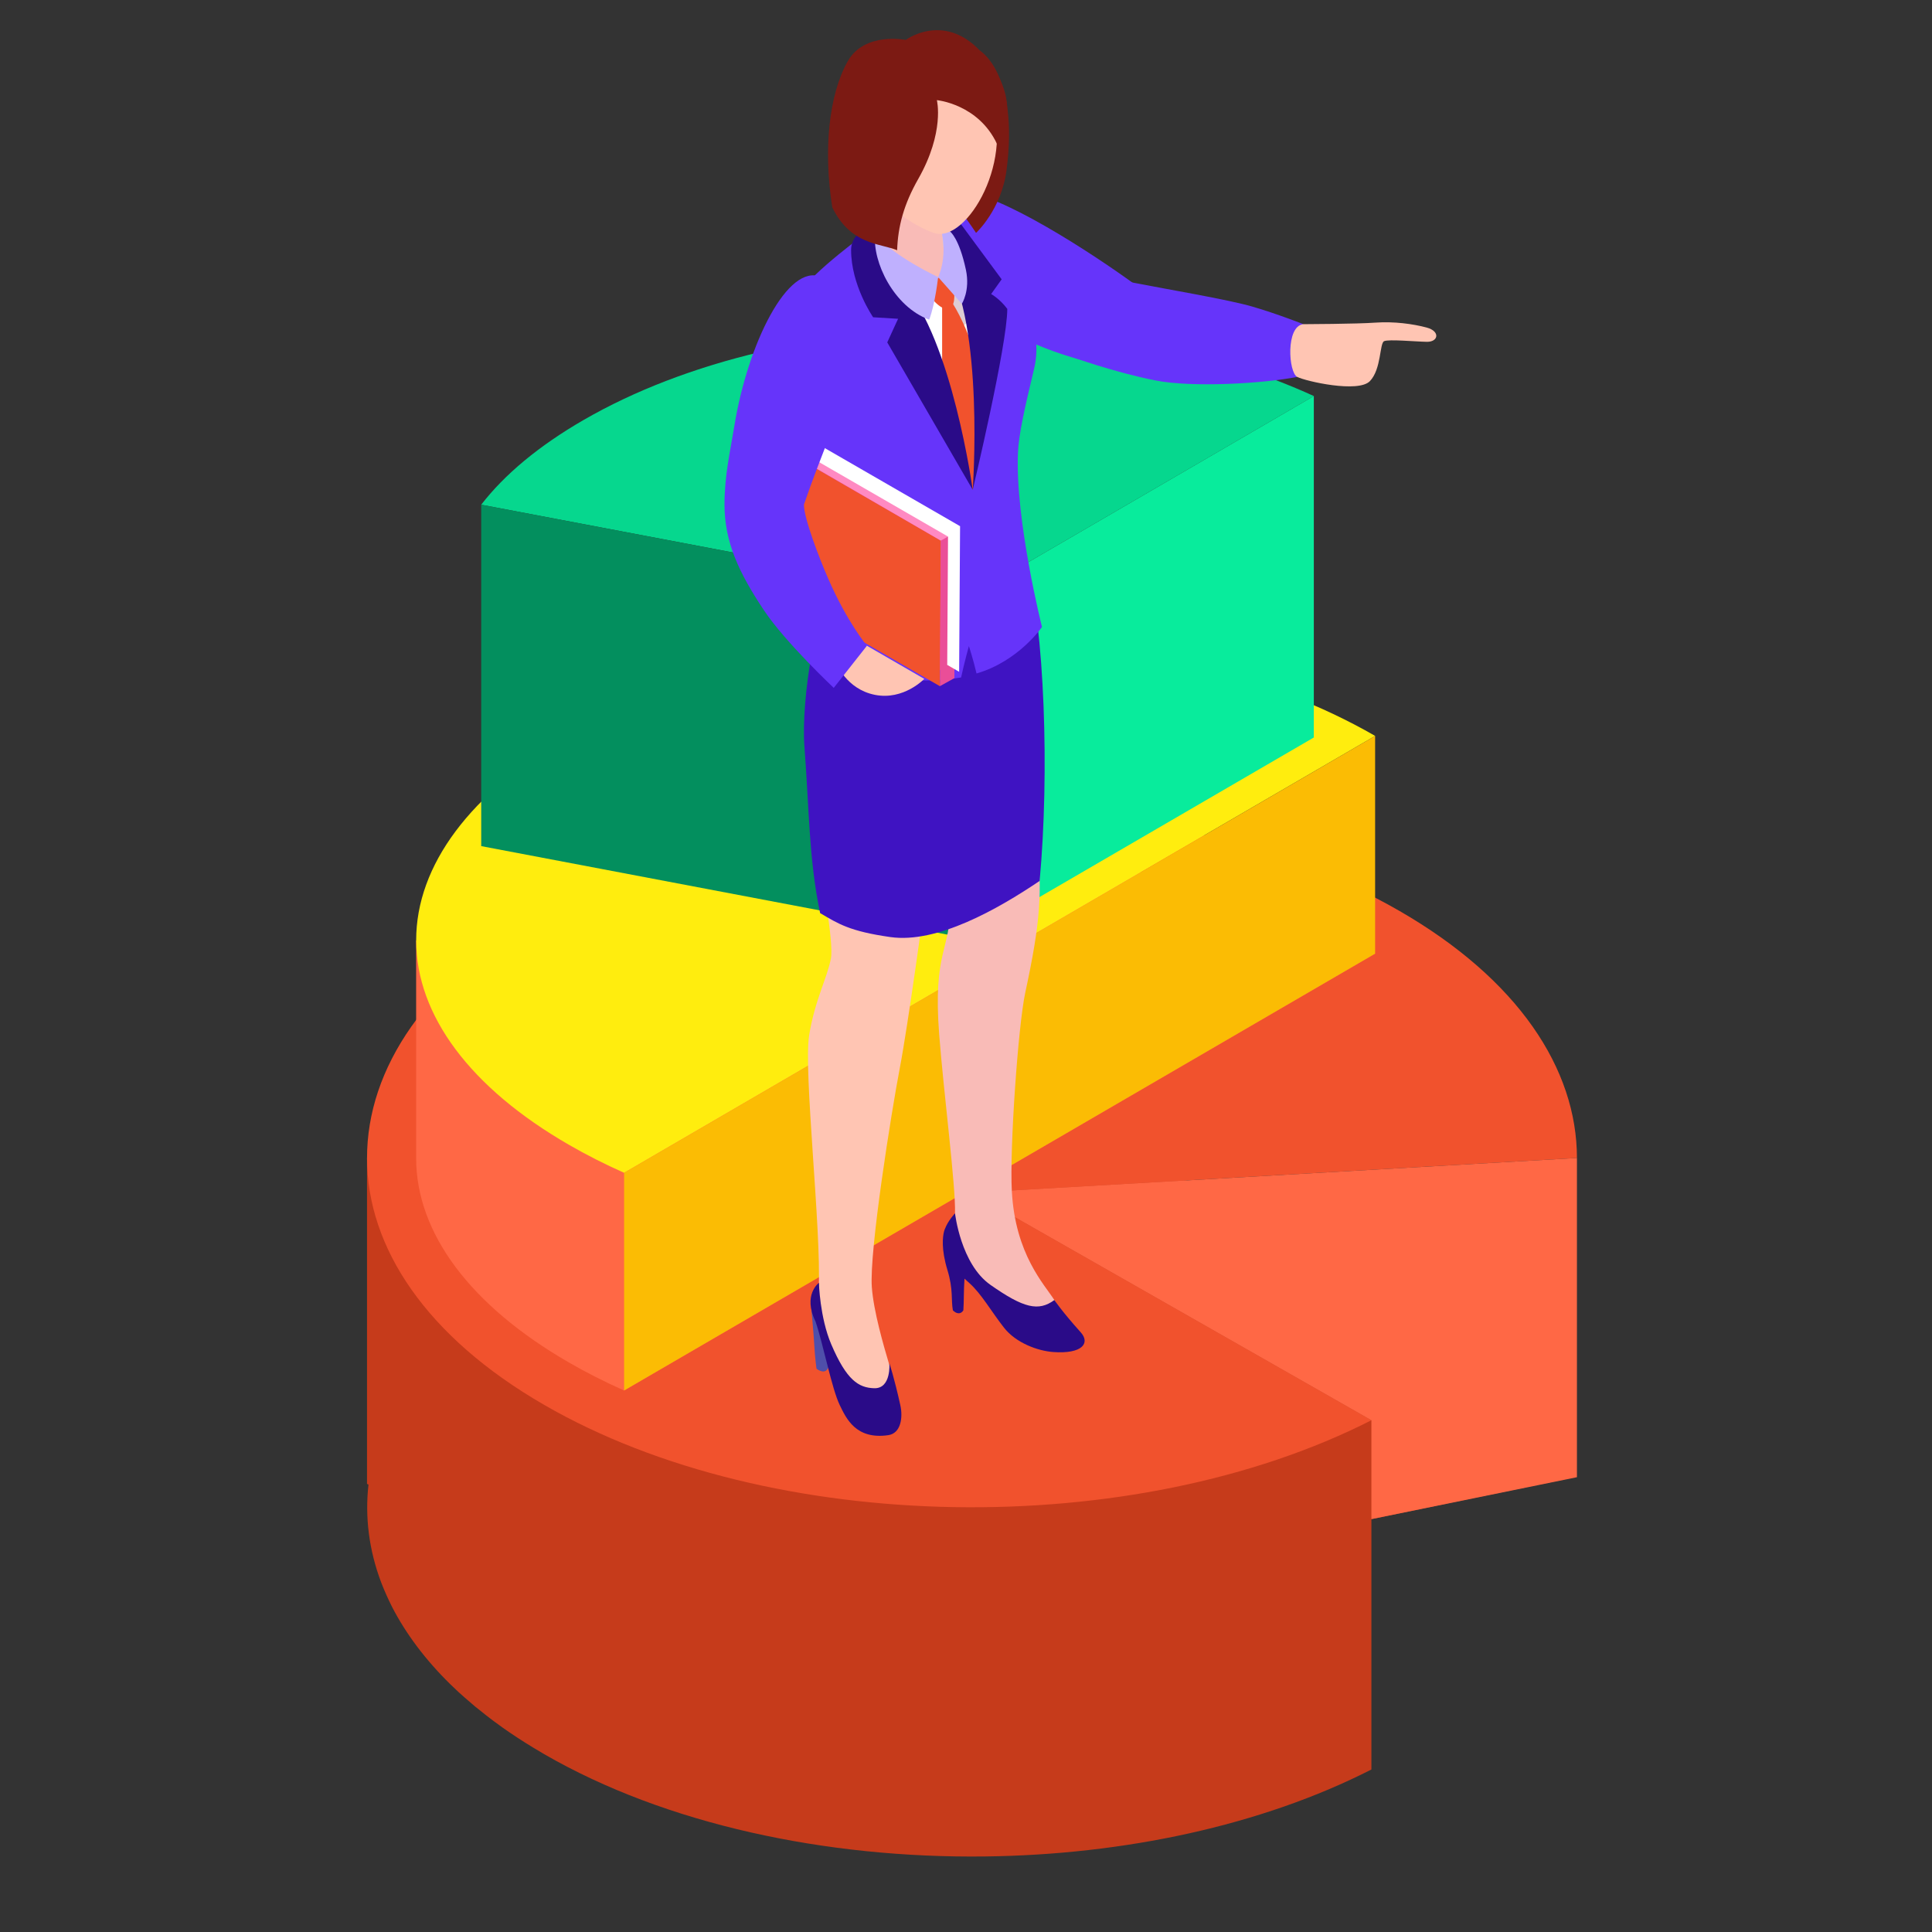 <svg width="128" height="128" viewBox="0 0 128 128" fill="none" xmlns="http://www.w3.org/2000/svg">
<rect x="0" y="0" width="128" height="128" fill="#333333" stroke="none"/>
<path d="M90.859 100.646V117.234C83.543 120.963 74.43 122.884 65.267 122.995C54.723 123.124 44.101 120.866 36.057 116.219C35.81 116.076 35.569 115.932 35.335 115.789C34.625 115.359 33.948 114.917 33.304 114.461C33.095 114.311 32.881 114.155 32.679 114.006C32.36 113.765 32.048 113.524 31.747 113.276C31.566 113.139 31.396 112.997 31.228 112.847C30.941 112.607 30.661 112.358 30.388 112.112C30.206 111.942 30.037 111.78 29.867 111.617C28.181 109.969 26.886 108.232 25.968 106.448C25.701 105.914 25.461 105.375 25.252 104.835C24.446 102.694 24.171 100.519 24.413 98.358C24.401 98.352 24.316 98.313 24.316 98.313V76.718L37.75 76.724L43.303 80.187C44.52 79.757 45.757 79.36 47.018 79.009C55.09 76.769 64.188 76.177 72.799 77.232C72.943 77.252 73.086 77.264 73.222 77.29C74.035 77.395 74.85 77.512 75.656 77.648C75.761 77.668 75.871 77.681 75.975 77.707C76.477 77.792 76.978 77.883 77.479 77.986C77.59 78.006 77.707 78.025 77.817 78.051C78.318 78.154 78.82 78.266 79.315 78.376C79.426 78.403 79.543 78.429 79.653 78.461C80.2 78.585 80.74 78.722 81.273 78.865C81.567 78.944 81.866 79.027 82.159 79.112C82.751 79.282 83.331 79.457 83.903 79.639C84.554 79.848 85.199 80.07 85.836 80.31C86.246 80.454 86.649 80.61 87.047 80.766C89.052 81.56 90.952 82.471 92.735 83.499C99.685 87.509 104.33 97.867 104.33 97.867L90.859 100.646Z" fill="#C63B1B"/>
<path d="M64.394 79.021L90.859 94.095C75.114 102.108 51.097 101.769 36.057 93.08C20.403 84.046 20.403 69.395 36.057 60.361C51.711 51.321 77.08 51.321 92.734 60.361C100.563 64.877 104.476 70.802 104.477 76.721L64.394 79.021Z" fill="#F1522D"/>
<path d="M90.859 100.646V94.095L64.394 79.021L104.476 76.721V97.868L90.859 100.646Z" fill="#FF6845"/>
<path d="M64.394 56.836C54.253 56.836 44.767 59.088 37.683 63.181C35.467 64.459 33.599 65.861 32.085 67.346L27.57 62.299V76.721C27.57 81.69 31.162 86.498 37.683 90.263C38.842 90.933 40.067 91.554 41.347 92.124L91.104 63.181C84.022 59.088 74.535 56.836 64.394 56.836Z" fill="#FF6845"/>
<path d="M41.349 77.701C40.068 77.131 38.844 76.511 37.684 75.84C31.161 72.076 27.57 67.266 27.572 62.298C27.572 57.329 31.163 52.521 37.684 48.756C44.768 44.665 54.254 42.412 64.395 42.412C74.536 42.412 84.023 44.665 91.107 48.756L41.349 77.701Z" fill="#FFED0E"/>
<path d="M31.882 33.438C33.43 31.43 35.714 29.529 38.659 27.828C42.054 25.867 46.038 24.345 50.398 23.316C54.757 22.285 59.492 21.746 64.395 21.746C68.59 21.746 72.662 22.141 76.482 22.9C80.301 23.66 83.866 24.783 87.047 26.239L64.146 39.56L31.882 33.438Z" fill="#06D78E"/>
<path d="M41.349 77.701V92.123L91.105 63.181V48.758L41.349 77.701Z" fill="#FBBC04"/>
<path d="M87.044 26.241V48.861L64.144 62.182V39.563L87.044 26.241Z" fill="#08EC9C"/>
<path d="M31.882 33.438V56.058L64.144 62.181V39.563L31.882 33.438Z" fill="#038F5E"/>
<path d="M61.334 49.618C60.895 48.45 68.499 47.56 68.499 47.56C68.499 47.56 68.516 53.233 68.722 55.621C69.033 59.225 68.962 60.95 67.922 65.786C67.461 67.931 66.882 76.059 67.037 78.922C67.263 83.114 69.197 85.095 69.852 86.131C70.507 87.166 68.011 88.146 66.432 86.635C64.854 85.125 64.689 84.829 63.798 84.356C62.906 83.882 63.207 82.751 63.272 80.385C63.322 78.555 62.528 72.457 62.224 68.548C61.792 63 63.01 62.879 62.925 60.074C62.766 54.795 61.62 50.381 61.334 49.618Z" fill="#F9BBB7"/>
<path d="M62.543 81.596C62.545 81.586 62.548 81.576 62.551 81.566C62.578 81.471 62.599 81.42 62.599 81.42L62.602 81.423C62.808 80.867 63.273 80.385 63.273 80.385C63.273 80.385 63.646 83.742 65.62 85.126C67.822 86.671 68.806 86.902 69.853 86.132C69.853 86.132 70.381 86.915 71.599 88.267C72.249 88.989 71.703 89.713 69.783 89.576C68.77 89.503 67.318 88.985 66.516 87.96C65.672 86.882 65.021 85.721 64.233 85.016C64.111 84.906 64.005 84.81 63.899 84.712V84.713C63.841 85.602 63.869 86.169 63.825 86.814C63.64 87.108 63.353 87.037 63.13 86.814C63.001 86.105 63.168 85.453 62.771 84.147C62.347 82.759 62.457 81.933 62.543 81.596Z" fill="#2A0B88"/>
<path d="M61.24 59.97C61.24 59.97 60.161 67.907 59.611 70.778C59.061 73.649 57.58 82.914 57.762 85.292C57.886 86.911 58.527 89.099 58.927 90.454C59.326 91.803 58.789 92.791 57.879 93.071C56.233 93.577 54.119 87.966 54.241 85.376C54.425 81.503 53.221 70.947 53.609 68.583C53.995 66.218 54.809 64.791 55.052 63.491C55.261 62.376 54.336 57.593 54.336 57.593L61.24 59.97Z" fill="#FFC5B3"/>
<path d="M53.76 86.785C53.76 86.785 53.91 88.384 53.953 89.186C53.996 89.987 54.096 90.682 54.096 90.682C54.096 90.682 54.744 91.201 54.913 90.484C54.799 88.173 53.76 86.785 53.76 86.785Z" fill="#4F4FAA"/>
<path d="M58.923 90.319C58.923 90.319 59.236 91.23 59.65 93.103C59.829 93.913 59.689 94.961 58.851 95.083C56.709 95.393 56.067 93.98 55.641 93.103C55.102 91.996 54.541 89.048 54.032 87.556C53.167 85.79 54.255 84.989 54.255 84.989C54.255 84.989 54.313 87.285 55.071 89.06C56.085 91.435 56.88 91.945 57.921 91.974C59.062 92.004 58.923 90.319 58.923 90.319Z" fill="#2A0B88"/>
<path d="M68.879 58.364C66.091 60.243 62.082 62.523 58.987 62.083C56.293 61.699 55.546 61.208 54.336 60.496C53.586 56.95 53.61 53.541 53.298 49.501C53.046 46.239 54.155 39.932 55.339 38.365C55.348 38.353 57.93 37.27 59.384 37.247C62.062 37.204 65.055 37.923 67.589 36.885C67.736 36.824 67.843 36.908 67.885 37.025C67.929 37.023 67.973 37.04 67.989 37.101C69.206 41.651 69.537 51.188 68.879 58.364Z" fill="#3F13C2"/>
<path d="M76.301 19.677C74.093 17.944 68.134 13.895 64.799 12.899C62.956 12.349 62.949 13.169 62.057 14.749C59.547 19.188 68.819 23.582 73.202 24.158C74.287 24.301 79.708 22.352 76.301 19.677Z" fill="#6634FA"/>
<path d="M67.273 32.076C67.322 33.007 67.663 35.773 67.989 37.103C66.299 41.165 57.473 39.974 54.846 38.896C55.188 36.882 56.056 31.425 55.958 29.52C55.958 29.52 51.59 24.686 52.828 19.755C53.203 18.261 56.746 16.648 56.746 16.648L61.702 13.928C61.702 13.928 62.06 13.838 62.576 13.747C63.354 14.607 64.88 16.892 65.709 17.838C66.509 18.752 68.859 21.918 68.141 24.91C67.528 27.46 67.207 30.816 67.273 32.076Z" fill="white"/>
<path d="M62.997 15.12C62.997 15.12 65.269 18.54 65.794 20.092C64.825 20.73 62.93 22.311 62.93 22.311L61.677 15.805L62.997 15.12Z" fill="#DDCCD3"/>
<path d="M63.086 18.49C62.161 18.557 61.346 18.665 60.394 18.041C59.499 17.456 58.923 16.663 58.279 15.908C58.236 15.771 58.183 15.644 58.148 15.499C58.28 14.417 58.291 12.473 57.727 10.055C59.351 9.327 62.367 13.798 62.367 13.798C62.367 13.798 62.332 16.369 62.787 17.739C62.891 17.902 62.994 18.167 63.086 18.49Z" fill="#F9BBB7"/>
<path d="M54.459 30.314C53.6 24.59 52.807 19.698 52.932 19.481C53.754 18.054 57.531 15.338 57.531 15.338H58.697C58.697 15.338 60.292 22.453 60.415 22.602C60.422 22.601 64.436 27.542 64.443 27.541C64.424 27.256 65.337 21.712 64.443 19.277C64.162 18.511 62.066 13.46 62.066 13.46C62.066 13.46 62.424 13.37 62.942 13.278C63.719 14.138 65.344 16.348 66.076 17.372C67.321 19.114 69.227 21.453 68.509 24.445C67.896 26.997 67.496 28.751 67.442 30.012C67.252 34.445 69.034 41.539 69.034 41.539C69.034 41.539 67.49 43.81 64.698 44.62C64.483 43.691 64.191 42.805 64.191 42.805C64.191 42.805 63.881 43.926 63.675 44.885C58.534 45.69 54.173 43.947 53.088 42.098C53.088 42.098 55.14 34.843 54.459 30.314Z" fill="#6634FA"/>
<path d="M64.444 32.451C63.858 30.941 62.939 27.241 62.418 25.705V20.248L63.007 19.942C63.007 19.942 63.952 21.233 64.695 23.811C64.759 24.028 65.004 30.029 64.444 32.451Z" fill="#F1522D"/>
<path d="M63.65 14.831C64.588 16.095 66.362 18.505 66.362 18.505L65.665 19.481C65.665 19.481 66.235 19.792 66.735 20.464C66.735 22.867 64.445 32.451 64.445 32.451C64.445 32.451 65.243 21.544 62.648 17.347C62.418 13.611 63.211 14.78 63.65 14.831Z" fill="#2A0B88"/>
<path d="M63.075 18.491C63.075 18.491 63.293 19.327 63.208 19.904C63.123 20.482 62.75 20.673 62.168 20.21C61.587 19.748 61.342 19.075 61.342 19.075C61.342 19.075 61.999 17.985 63.075 18.491Z" fill="#F1522D"/>
<path d="M62.945 15.338C62.945 15.338 63.544 15.767 63.994 17.874C64.289 19.257 63.723 20.132 63.723 20.132L62.153 18.357C62.153 18.357 62.775 17.168 62.38 15.338C62.227 14.624 62.945 15.338 62.945 15.338Z" fill="#BFB0FE"/>
<path d="M57.915 14.829C57.915 14.829 57.755 16.552 59.856 18.899C63.083 22.5 64.444 32.449 64.444 32.449L58.783 22.683L59.501 21.12L57.847 21.019C57.847 21.019 56.378 18.898 56.388 16.54C56.394 15.321 57.915 14.829 57.915 14.829Z" fill="#2A0B88"/>
<path d="M61.561 21.179C61.963 20.134 62.152 18.357 62.152 18.357C62.152 18.357 59.28 17.031 57.981 15.536C57.794 17.347 59.211 20.316 61.561 21.179Z" fill="#BFB0FE"/>
<path d="M64.921 3.356C64.921 3.356 67.523 4.871 66.686 11.268C66.341 13.906 64.666 15.429 64.666 15.429C64.666 15.429 63.213 13.21 61.898 11.973C60.582 10.735 64.921 3.356 64.921 3.356Z" fill="#7C1A13"/>
<path d="M58.15 4.537C59.697 3.097 63.622 2.297 65.473 6.252C67.415 10.398 64.056 16.148 61.894 15.44C60.683 15.043 58.065 13.47 57.156 11.276C56.131 8.806 56.946 5.655 58.15 4.537Z" fill="#FFC5B3"/>
<path d="M62.07 6.635C62.07 6.635 62.606 8.744 60.836 11.856C59.878 13.542 59.493 14.989 59.437 16.577C58.31 16.109 56.372 16.248 55.143 13.746C54.541 9.974 54.906 6.28 56.164 4.059C57.278 2.091 60.008 2.645 60.008 2.645C60.008 2.645 63.325 0.174 66.056 4.903C67.287 7.037 66.566 8.746 66.056 9.541C64.819 6.888 62.07 6.635 62.07 6.635Z" fill="#7C1A13"/>
<path d="M52.007 38.45L63.228 44.929L63.288 35.283L52.068 28.804L52.007 38.45Z" fill="#EA4E98"/>
<path d="M51.048 38.984L62.269 45.462L62.33 35.817L51.11 29.339L51.048 38.984Z" fill="#F1522D"/>
<path d="M62.33 35.817L63.288 35.282L63.228 44.929L62.269 45.462L62.33 35.817Z" fill="#EA4E98"/>
<path d="M63.288 35.283L62.33 35.817L51.048 29.273L52.068 28.804L63.288 35.283Z" fill="#FF8AC2"/>
<path d="M52.378 29.527L52.385 28.384L63.607 34.861L63.545 44.507L62.756 44.051L62.809 35.549L52.378 29.527Z" fill="white"/>
<path d="M56.387 42.177L61.236 44.977C61.236 44.977 59.87 46.415 57.965 46.035C56.06 45.655 55.412 43.936 55.412 43.936L56.387 42.177Z" fill="#FFC5B3"/>
<path d="M48.65 28.233C49.536 22.782 52.2 17.377 54.413 18.356C56.387 19.23 56.75 22.336 56.121 25.247C55.616 27.587 54.419 30.038 53.262 33.432C53.262 34.343 54.266 36.943 54.859 38.309C56.123 41.222 57.437 42.783 57.437 42.783L55.237 45.573C55.237 45.573 52.045 42.572 50.628 40.454C48.958 37.958 48 35.913 48 33.432C48 31.497 48.364 29.992 48.65 28.233Z" fill="#6634FA"/>
<path d="M73.187 20.469C73.187 20.469 73.437 18.407 75.014 18.715C77.412 19.184 81.341 19.838 82.98 20.315C84.619 20.792 86.348 21.477 86.348 21.477C86.348 21.477 85.331 22.854 85.944 24.972C83.697 25.411 79.004 25.691 76.545 25.204C73.79 24.66 70.984 23.639 70.984 23.639L73.187 20.469Z" fill="#6634FA"/>
<path d="M86.348 21.478C86.348 21.478 89.913 21.465 91.126 21.375C92.339 21.287 93.616 21.457 94.526 21.703C95.436 21.949 95.295 22.657 94.537 22.646C93.779 22.634 92.004 22.464 91.7 22.604C91.396 22.744 91.525 24.461 90.757 25.253C89.988 26.046 86.527 25.265 85.945 24.972C85.363 24.681 85.171 21.61 86.348 21.478Z" fill="#FFC5B3"/>
</svg>
